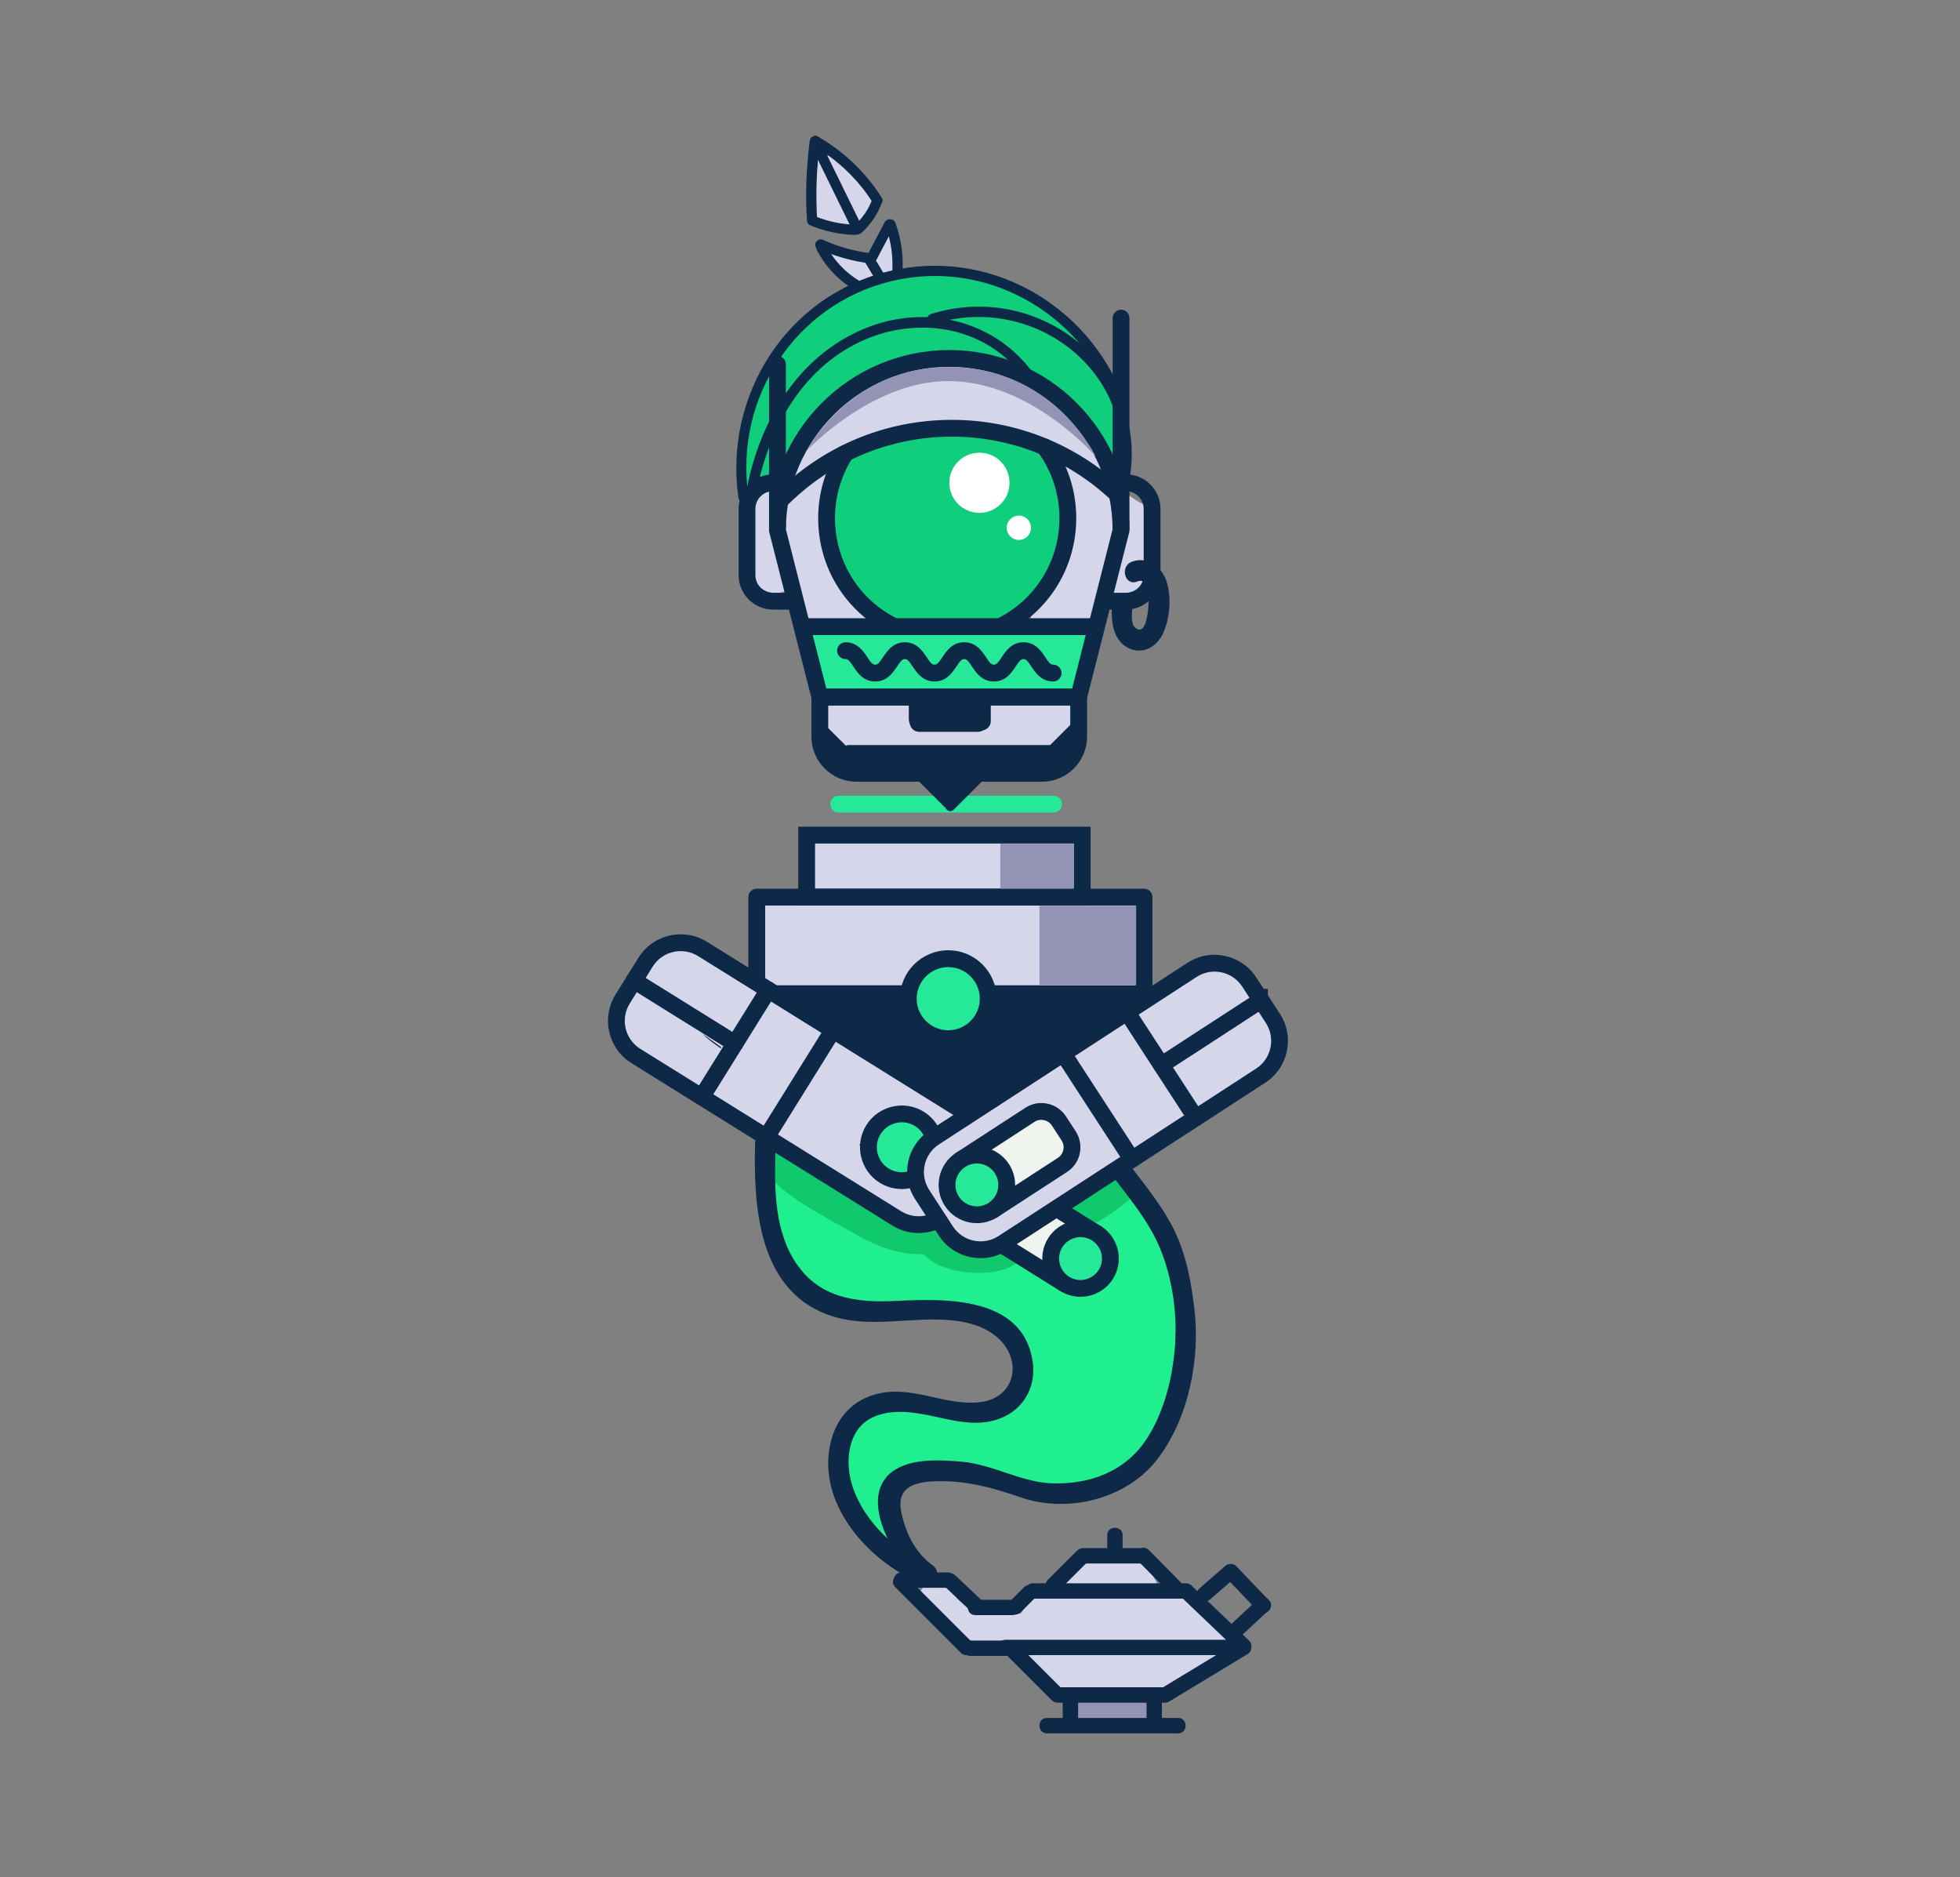 <?xml version="1.0" encoding="utf-8"?>
<!-- Generator: Adobe Illustrator 21.0.2, SVG Export Plug-In . SVG Version: 6.00 Build 0)  -->
<svg version="1.1" xmlns="http://www.w3.org/2000/svg" xmlns:xlink="http://www.w3.org/1999/xlink" x="0px" y="0px"
	 viewBox="0 0 191.275 183.182" style="enable-background:new 0 0 191.275 183.182;" xml:space="preserve">
<rect x="0" y="0" width="191.275" height="183.182" fill="#808080" stroke="none"/>
<style type="text/css">
	.st0{fill:#0FCE7C;}
	.st1{fill:#D6D6EA;}
	.st2{fill:#20EF90;}
	.st3{fill:#11C96D;}
	.st4{fill:#9393B5;}
	.st5{fill:#25E899;}
	.st6{fill:#0E2947;}
	.st7{fill:#FFFFFF;}
	.st8{fill:#EFF4EE;}
</style>
<g id="Layer_2">
	<path class="st0" d="M109.309,43.92c0.05-0.122,0.057-0.265-0.012-0.414c-0.011-0.021-0.017-0.043-0.028-0.064
		c0.146-0.132,0.221-0.348,0.111-0.603c-0.287-0.668-0.579-1.322-0.793-2.001c0.339,0.065,0.708-0.263,0.589-0.616
		c0.213-0.138,0.342-0.406,0.169-0.657c-0.782-1.14-1.605-2.24-2.47-3.306
		c-0.511-0.763-1.062-1.509-1.616-2.25c0.039-0.064,0.064-0.136,0.07-0.213c0.312-0.167,0.448-0.646,0.046-0.86
		c-0.254-0.135-0.486-0.285-0.709-0.442c-0.41-0.296-0.761-0.628-1.088-0.98
		c-0.047-0.053-0.096-0.1-0.142-0.156c-0.004-0.004-0.008-0.005-0.012-0.009
		c-0.231-0.258-0.455-0.524-0.686-0.792c0.089-0.249,0.015-0.562-0.312-0.657
		c-0.192-0.1-0.384-0.199-0.576-0.299c-0.027-0.026-0.051-0.053-0.078-0.079
		c-0.504-0.477-0.694-0.675-1.378-0.553c-0.051,0.009-0.086,0.045-0.128,0.072c-0.144-0.076-0.281-0.168-0.422-0.251
		c-0.012-0.143-0.078-0.28-0.231-0.364c-0.449-0.244-0.897-0.488-1.346-0.733
		c-0.18-0.098-0.375-0.063-0.524,0.038c-0.036-0.043-0.082-0.082-0.14-0.114c-3.391-1.897-8.125-1.532-11.715-0.391
		c-2.933,0.932-6.134,2.801-8.055,5.415c-0.149-0.044-0.315-0.034-0.464,0.1
		c-3.562,3.209-5.499,9.209-4.759,13.926c0.018,0.112,0.079,0.195,0.16,0.255
		c-0.001,0.046-0.006,0.09-0.007,0.137c-0.008,0.444,0.533,0.61,0.821,0.381
		c0.142,0.03,0.297-0.003,0.425-0.136c0.091-0.095,0.177-0.194,0.268-0.289c0.161,0.02,0.335-0.02,0.46-0.147
		c0.132-0.019,0.262-0.084,0.358-0.221c0.356-0.505,0.375-0.514,0.482-0.893c0.198-0.004,0.398-0.103,0.491-0.33
		c0.056-0.138,0.115-0.272,0.172-0.409c0.233,0.144,0.564,0.142,0.693-0.152c0.017-0.04,0.033-0.08,0.05-0.119
		l0-0c0.369-0.847,0.727-1.698,1.076-2.552c0.171,0.024,0.353-0.036,0.475-0.232
		c0.236-0.38,0.48-0.753,0.724-1.127c0.187,0.135,0.441,0.161,0.612-0.058c0.922-1.184,1.864-2.334,2.873-3.414
		c0.114,0.035,0.242,0.024,0.369-0.069c0.035-0.025,0.067-0.053,0.101-0.079l0,0
		c0.001-0.001,0.001-0.001,0.002-0.002c0.349-0.259,0.68-0.53,1.007-0.805c0.066,0.011,0.137,0.011,0.212-0.013
		c1.736-0.542,3.473-1.084,5.209-1.626c0.986,0.152,1.964,0.195,2.947,0.175c0.692,0.138,1.38,0.304,2.072,0.447
		c0.051,0.118,0.148,0.219,0.3,0.274c0.37,0.133,0.847,0.291,1.335,0.389c0.922,0.236,1.945,0.399,2.682,0.14
		c0.164-0.057,0.32-0.211,0.361-0.389c0.572,0.267,1.151,0.511,1.743,0.71c0.701,0.767,1.556,1.456,2.438,2.08
		c0.637,0.989,1.53,1.83,2.447,2.589c0.481,0.831,1.031,1.626,1.666,2.389c0.001,0.001,0.001,0.002,0.002,0.003
		l0-0c0.028,0.033,0.05,0.068,0.078,0.101c0.118,0.14,0.262,0.172,0.399,0.148
		c0.127,0.229,0.248,0.458,0.379,0.688c0.322,0.565,1.143,0.068,0.863-0.505
		C109.339,43.976,109.323,43.949,109.309,43.92z M75.598,42.609c-0.049,0.1-0.102,0.198-0.15,0.299
		c-0.465,0.658-0.831,1.332-1.119,2.08c0.163-0.736,0.397-1.464,0.601-2.171c0.084-0.182,0.156-0.367,0.235-0.551
		c0.157,0.045,0.332,0.017,0.466-0.126c0.001-0.001,0.002-0.002,0.003-0.003c0.023-0,0.047-0.009,0.071-0.012
		C75.668,42.286,75.629,42.449,75.598,42.609z"/>
	<path class="st1" d="M85.32,19.665c-0.061-0.288-0.312-0.559-0.538-0.803c0.115-0.136,0.149-0.322,0.006-0.517
		c-0.026-0.035-0.054-0.066-0.08-0.1l0.002-0.001c-0.003-0.002-0.005-0.005-0.008-0.007
		c-0.494-0.649-1.047-1.174-1.739-1.62c-0.099-0.064-0.191-0.08-0.277-0.077l-0.428-0.36
		c-0.212-0.345-0.46-0.659-0.783-0.962c-0.239-0.224-0.564-0.156-0.735,0.051c-0.111-0.016-0.226,0.005-0.326,0.054
		c-0.338-0.108-0.718,0.276-0.613,0.624c0.008,0.025,0.018,0.048,0.026,0.073c-0.005,0.043-0.007,0.087-0.013,0.13
		c-0.33,0.983-0.367,1.969-0.368,3.034c-0,0.393-0.055,0.84-0.024,1.25
		c-0.509,0.059-0.697,0.866-0.114,0.977c0.571,0.109,1.141,0.218,1.712,0.328
		c0.029,0.006,0.056,0.015,0.085,0.016c0.2,0.048,0.398,0.086,0.574,0.11c0.004,0.001,0.008-0.001,0.012-0.001
		c0.217,0.041,0.435,0.073,0.652,0.11c0.08,0.059,0.159,0.119,0.25,0.175c0.174,0.108,0.349,0.077,0.49-0.018
		c0.059,0.018,0.12,0.029,0.18,0.025c0.177,0.215,0.524,0.299,0.743,0.057c0.395-0.436,0.686-0.881,0.908-1.389
		C85.187,20.459,85.407,20.081,85.32,19.665z"/>
	<path class="st1" d="M87.195,23.436c-0.103-0.49-0.845-0.463-0.964,0c-0.203,0.788-0.521,1.48-1.022,2.125
		c-0.04,0.051-0.062,0.106-0.081,0.16c-0.102,0.018-0.205,0.03-0.313,0.04c-0.689-0.477-1.942-0.587-2.641-0.765
		c-0.093-0.024-0.178-0.01-0.259,0.017c-0.043-0.057-0.099-0.108-0.185-0.145c-0.127-0.054-0.254-0.108-0.381-0.162
		c-0.575-0.244-1.072,0.519-0.505,0.863c0.761,0.462,1.522,0.923,2.282,1.384c0.041,0.025,0.077,0.048,0.117,0.072
		c-0.069,0.325,0.225,0.729,0.619,0.617c0.714-0.203,1.427-0.406,2.141-0.61c0.38-0.108,0.908-0.182,1.195-0.499
		C87.837,25.829,87.365,24.241,87.195,23.436z"/>
	<path class="st2" d="M115.453,129.542c-0.171-0.648-0.345-1.295-0.516-1.942c0.135-0.105,0.218-0.281,0.171-0.507
		c-0.396-1.895-0.896-3.743-1.512-5.579c-0.029-0.088-0.074-0.154-0.124-0.208c-0.084-0.156-0.218-0.228-0.357-0.249
		c-0.256-0.644-0.539-1.27-0.835-1.861c-0.137-0.275-0.339-0.457-0.57-0.565
		c-0.155-0.358-0.32-0.713-0.507-1.062c-0.14-0.26-0.42-0.285-0.638-0.18c-0.016-0.013-0.033-0.026-0.049-0.039
		c-0.075-0.124-0.147-0.248-0.229-0.37c-0.022-0.033-0.05-0.054-0.076-0.08
		c0.083-0.091,0.161-0.189,0.203-0.321c0.053-0.164-0.004-0.369-0.129-0.486c-0.134-0.127-0.295-0.186-0.465-0.22
		c0.085-0.343-0.317-0.705-0.696-0.567c-0.149-0.192-0.425-0.3-0.654-0.154c-0.48,0.305-0.942,0.633-1.396,0.971
		c-0.572,0.233-1.077,0.586-1.517,1.059c-0.022,0.006-0.043,0.012-0.065,0.018
		c-0.186,0.053-0.283,0.19-0.323,0.341c-0.005-0.002-0.011-0.004-0.016-0.006
		c-0.102-0.034-0.193-0.024-0.277,0.004c-0.603-0.199-0.824,0.729-0.25,0.967
		c0.548,0.227,1.095,0.454,1.643,0.68c0.464,0.291,0.913,0.614,1.354,0.935c0.261,0.395,0.533,0.782,0.796,1.171
		c-0.062,0.977-0.121,1.966-0.063,2.939c-0.456,0.508-0.943,0.978-1.554,1.293c-0.144,0.074-0.253,0.182-0.344,0.304
		c-0.15,0.033-0.301,0.06-0.451,0.095c-0.161-0.041-0.334-0.062-0.523-0.049c-0.175,0.012-0.348,0.038-0.522,0.053
		c-1.606-0.868-3.212-1.736-4.817-2.605c-0.17-0.092-0.339-0.072-0.476,0.003
		c-0.157-0.157-0.321-0.306-0.505-0.427c-0.296-0.196-0.618-0.285-0.945-0.357c-0.033-0.107-0.101-0.204-0.214-0.267
		c-0.58-0.319-0.967-0.378-1.619-0.18c-0.115,0.035-0.198,0.118-0.261,0.215
		c-0.048,0.008-0.093,0.009-0.142,0.018c-0.124,0.021-0.197,0.093-0.251,0.179
		c-0.259-0.1-0.519-0.197-0.78-0.293c-0.036-0.151-0.119-0.293-0.302-0.362
		c-0.735-0.249-1.437-0.569-2.105-0.96c-0.2-0.107-0.416-0.047-0.57,0.081c-0.036-0.011-0.072-0.019-0.108-0.03
		c0.203-0.259,0.164-0.71-0.234-0.797c-0.126-0.028-0.253-0.055-0.379-0.083c-0.117-0.026-0.243-0.002-0.354,0.052
		c-0.112-0.014-0.239-0.002-0.515,0.013c-0.149,0.008-0.26,0.07-0.34,0.155c-0.219-0.001-0.438-0.001-0.656-0.002
		c-0.048-0-0.087,0.013-0.129,0.025c-0.151-0.08-0.304-0.155-0.454-0.236
		c0.159-0.225,0.165-0.559-0.138-0.71c-3.787-1.885-7.466-3.949-11.048-6.2
		c-0.235-0.148-0.497-0.043-0.645,0.144c-0.111-0.109-0.24-0.213-0.356-0.319
		c-0.03-0.068-0.056-0.126-0.096-0.212c-0.082-0.173-0.241-0.239-0.406-0.236
		c-0.025-0.021-0.044-0.042-0.07-0.062c-0.338-0.277-1.041-0.03-0.836,0.486c0.024,0.061,0.042,0.107,0.062,0.158
		c-0.097,0.1-0.154,0.236-0.158,0.375c-0.368,0.046-0.661,0.507-0.315,0.837
		c0.142,0.135,0.291,0.258,0.434,0.389c-0.033,0.048-0.058,0.105-0.068,0.174
		c-0.183,1.24-0.056,6.01,1.596,6.914c0.188,0.518,0.394,1.034,0.638,1.55c0.108,0.229,0.367,0.28,0.585,0.211
		c0.625,1.034,1.332,1.972,2.134,2.59c0.051,0.088,0.136,0.152,0.25,0.184c0.037,0.043,0.08,0.083,0.138,0.118
		c0.677,0.405,1.325,0.624,1.995,0.696c0.331,0.711,1.767,0.898,2.397,0.926c0.447,0.02,0.636-0.548,0.355-0.85
		c0.488,0.076,0.977,0.152,1.466,0.229c0.341,0.053,0.617-0.216,0.632-0.495c0.012-0.016,0.023-0.032,0.034-0.049
		c0.127,0.028,0.254,0.065,0.381,0.09c0.045,0.035,0.097,0.063,0.157,0.078c0.915,0.24,0.718,0.216,1.665,0.213
		c0.095-0,0.172-0.024,0.239-0.057c1.524,0.226,3.048,0.453,4.572,0.679c0.273,0.041,0.472-0.119,0.564-0.318
		c1.128,1.334,2.255,2.669,3.383,4.003c0.286,0.339,0.857,0.057,0.854-0.354c-0.002-0.21-0.004-0.42-0.006-0.63
		c-0.004-0.426-0.44-0.564-0.735-0.426c-0.434-0.513-0.868-1.027-1.301-1.54
		c0.868,0.574,1.723,1.168,2.578,1.762c-0.017,0.22,0.017,0.461,0.12,0.722c0.416,1.055,0.644,2.144,0.915,3.22
		c-0.777,0.536-1.474,1.417-1.982,2.306c-0.13,0.036-0.262,0.086-0.394,0.164
		c-0.469,0.231-0.937,0.462-1.405,0.693c-0.271,0.106-0.482,0.251-0.649,0.417c-0.316-0.011-0.639,0.077-0.93,0.275
		c-0.411-0.169-0.826-0.321-1.266-0.372c-0.813-0.094-1.762-0.018-2.624,0.26
		c-1.842-0.31-4.156-0.621-5.779-0.309c-5.425,1.041-2.692,7.967-1.282,11.201
		c-0.047,0.088-0.094,0.177-0.116,0.273c-0.109,0.465,0.087,0.897,0.427,1.195c0.479,0.685,1.485,0.8,2.063,0.168
		c0.461-0.503,0.414-1.155,0.062-1.643c0.027-0.169,0.023-0.356-0.025-0.561c-0.094-0.399-0.331-1.056-0.593-1.816
		c0.585-0.338,0.98-1.003,0.75-1.649c0.038-0.036,0.087-0.081,0.152-0.14c0.159-0.142,0.289-0.337,0.439-0.491
		c0.373-0.383,0.783-0.689,1.239-0.969c0.027-0.016,0.056-0.027,0.082-0.042c1.346-0.383,2.66-0.442,4.074-0.208
		c1.038,0.172,1.99,0.308,2.942,0.008c0.466,0.204,0.93,0.394,1.392,0.545c0.297,0.179,0.61,0.329,0.903,0.451
		c0.96,0.399,1.85,0.613,2.822,0.571c0.442,0.188,0.799,0.326,1.016,0.402c2.247,0.78,7.573,0.263,9.184-2.19
		c0.7-0.23,0.95-0.918,0.815-1.566c0.061-0.046,0.123-0.091,0.181-0.149c0.491-0.483,0.776-1.139,0.935-1.844
		c0.187-0.194,0.347-0.412,0.437-0.658c0.119-0.323,0.226-0.653,0.323-0.988c0.017-0.026,0.033-0.046,0.049-0.072
		c1.091-1.74,1.908-3.881,0.696-5.549c0.01-0.655,0.002-1.314-0.026-1.971
		C114.996,130.333,115.572,129.994,115.453,129.542z"/>
	<path class="st3" d="M96.163,121.399c-0.541,0.374-1.962-0.036-2.581-0.229c-0.237-0.074-0.456-0.175-0.668-0.287
		c-0.016-0.853-0.598-1.694-1.631-1.594c-5.553,0.536-10.593-4.391-15.118-7.063
		c-1.395-0.824-2.444,1.096-1.518,2.154c2.349,2.683,5.555,4.161,8.604,5.934
		c2.175,1.265,4.498,2.183,6.885,2.062c1.841,2.137,7.328,2.454,9.262,0.748
		C100.792,121.894,97.674,120.353,96.163,121.399z"/>
	<path class="st3" d="M110.379,115.257c-0.478-0.749-1.538-0.997-2.288-0.503c-0.507,0.334-0.967,0.724-1.457,1.079
		c-0.568,0.412-1.17,0.731-1.67,1.234c-1.043,1.05,0.159,2.829,1.52,2.402c1.267-0.398,2.294-1.337,3.364-2.096
		C110.576,116.856,110.876,116.037,110.379,115.257z"/>
	<path class="st1" d="M119.396,159.279c-0.154-0.15-0.305-0.304-0.459-0.454c-0.009-0.042-0.013-0.084-0.025-0.125
		c-0.066-0.217-0.132-0.434-0.198-0.651c-0.169-0.555-0.644-1.007-1.213-1.131
		c-0.157-0.034-0.315-0.069-0.472-0.103c-0.11-0.127-0.228-0.247-0.335-0.377c-0.436-0.663-0.933-1.309-1.498-1.851
		c-0.004,0.006-0.008,0.011-0.012,0.017c-0.693-0.606-1.625-0.393-2.104,0.202c-0.527-1.006-1.089-2.014-1.888-2.755
		c-0.475-0.44-1.411-0.608-1.956-0.17c-0.026,0.021-0.052,0.042-0.078,0.063c-0.849-0.125-1.691-0.167-2.638-0.121
		c-0.658,0.032-1.31,0.544-1.519,1.183c-0.083,0.067-0.164,0.142-0.237,0.234
		c-0.195,0.242-0.389,0.484-0.583,0.727c-0.318,0.261-0.624,0.537-0.938,0.801
		c-0.367-0.083-0.767-0.032-1.138,0.226c-0.814,0.566-1.882,1.46-2.503,2.48
		c-0.608-0.082-1.216-0.085-1.824-0.05c-2.685-0.42-3.491-0.004-5.165-2.489
		c-1.094-1.624-3.692,0.03-2.568,1.641c2.388,3.421,2.648,3.378,5.927,3.893c0.252,0.208,0.589,0.333,1.013,0.319
		c0.282,0.266,0.658,0.447,1.106,0.472c1.073,0.06,1.442-0.011,1.956-0.123c1.127,1.681,2.861,3.804,4.782,4.262
		c0.012,0.003,0.025,0.001,0.037,0.004c-0.762,0.715-0.341,2.254,0.723,2.452c3.51,0.653,5.677,0.604,7.319-1.694
		c0.346-0.013,0.702-0.143,1.019-0.445c0.487-0.39,0.915-0.834,1.31-1.305c0.742-0.46,1.38-0.96,1.995-1.561
		c0.03-0.029,0.058-0.059,0.085-0.089c0.144-0.143,0.289-0.302,0.433-0.455c0.287,0.015,0.579-0.018,0.881-0.126
		c0.428-0.153,0.871-0.514,1.007-0.978C119.976,160.624,119.972,159.841,119.396,159.279z"/>
	<path class="st4" d="M110.466,165.613c-0.621,0.24-1.393,0.01-2.039-0.05c-0.798-0.075-1.597-0.124-2.398-0.155
		c-1.928-0.074-1.823,2.918,0.092,2.992c0.918,0.035,1.834,0.094,2.747,0.193c0.854,0.093,1.659,0.197,2.482-0.121
		C113.136,167.781,112.266,164.917,110.466,165.613z"/>
</g>
<g id="Layer_1">
	<g>
		<path class="st1" d="M111.919,49.365c-0.768-0.334-1.545-0.822-2.25-1.417c-0.049,0.018-0.1,0.022-0.146,0.045
			c0-0.062-0.006-0.122-0.006-0.184c-1.061-0.934-1.938-2.108-2.297-3.386c-0.09-0.323-0.178-0.638-0.266-0.952
			c-0.004,0.002-0.008,0-0.012,0c-1-2.412-2.52-4.459-4.668-5.741c-0.021-0.021-0.037-0.046-0.059-0.066
			c-0.682-0.774-1.588-0.811-2.322-0.469c-7.23-2.793-15.094-1.526-19.399,4.147
			c-1.74,1.695-3.142,3.73-4.797,5.535c-0.209,0.228-0.331,0.465-0.41,0.699c-0.083,0-0.165,0-0.248-0.002
			c-0.684-0.007-1.371,0.478-1.67,1.075c-0.122,0.24-0.24,0.483-0.354,0.729
			c-0.366,0.764-0.113,1.504,0.399,2.023c0.1,1.466,0.163,2.946,0.136,4.399
			c-0.036,1.98,2.351,2.599,3.442,1.614c0.628,2.12,1.767,3.982,3.658,5.045c0.793,0.446,1.555,0.287,2.115-0.146
			c0.836,0.337,1.85,0.063,2.383-0.693c0.629-0.894,0.401-2.148-0.482-2.78
			c-0.443-0.317-0.906-0.528-1.391-0.652c-1.681-2.623-2.071-5.741-2.146-8.808
			c0.216-0.231,0.386-0.528,0.468-0.921c0.292-1.405,0.741-2.615,1.315-3.652c1.185-1.162,2.499-2.167,4.215-2.873
			c0.185,0.224,0.419,0.393,0.694,0.495c0.446,0.654,1.27,1.093,2.055,0.854c1.399-0.43,2.838-0.805,4.314-0.764
			c0.42,0.012,0.769-0.095,1.059-0.269c1.358,0.282,2.598,0.34,3.889,0.118c0.91,0.459,1.822,0.904,2.768,1.198
			c0.291,0.092,0.562,0.124,0.817,0.115c0.422,0.702,0.766,1.48,1.029,2.316
			c-0.326,0.447-0.459,1.012-0.201,1.622c0.674,1.59,0.502,3.224,0.756,4.896
			c0.033,0.217,0.113,0.401,0.213,0.57c-0.014,0.257-0.029,0.512-0.049,0.765
			c-0.348,1.516-0.744,2.916-2.469,3.313c-2.496,0.577-1.959,4.554,0.533,3.955c0.318-0.077,0.617-0.158,0.9-0.243
			c0.684,1.266,3.189,1.342,3.844-0.526c0.221-0.632,0.408-1.33,0.574-2.056c0.295,0.049,0.617,0.035,0.963-0.075
			c0.918-0.295,1.934-0.374,2.656-1.084c0.734-0.719,0.99-1.675,1.135-2.667c0.229-1.548,0.217-3.341-0.115-4.883
			C112.3,49.514,112.107,49.447,111.919,49.365z"/>
		<g>
			<polygon class="st5" points="78.345,61.156 104.71,61.156 106.945,62.008 105.265,68.024 80.005,68.024 			"/>
		</g>
		<g>
			<path class="st1" d="M101.695,75.461H83.576c-1.972,0-3.57-1.599-3.57-3.571v-3.866h25.26v3.866
				C105.265,73.862,103.665,75.461,101.695,75.461"/>
		</g>
		<g>
			<path class="st6" d="M101.695,76.281H83.576c-2.421,0-4.39-1.971-4.39-4.391v-4.688h26.9v4.688
				C106.085,74.31,104.115,76.281,101.695,76.281z M80.826,68.844v3.046c0,1.517,1.234,2.75,2.75,2.75h18.119
				c1.516,0,2.75-1.233,2.75-2.75v-3.046H80.826z"/>
		</g>
		<g>
			<path class="st0" d="M88.005,61.156c-3.966-1.743-6.734-5.704-6.734-10.312c0-2.721,0.963-5.216,2.568-7.162
				c2.064-2.501,15.055-2.628,17.115-0.301c1.762,1.987,2.83,4.599,2.83,7.463c0,4.607-2.77,8.569-6.734,10.312"
				/>
		</g>
		<g>
			<path class="st6" d="M87.293,61.975c-0.121,0-0.242-0.027-0.358-0.084c-4.374-2.127-7.09-6.469-7.09-11.328
				c0-2.413,0.686-4.761,1.982-6.782c0.242-0.382,0.751-0.493,1.133-0.248c0.38,0.244,0.492,0.751,0.248,1.133
				c-1.127,1.758-1.722,3.799-1.722,5.897c0,4.227,2.363,8.003,6.167,9.854c0.408,0.196,0.576,0.689,0.379,1.095
				C87.888,61.804,87.597,61.975,87.293,61.975z"/>
		</g>
		<g>
			<path class="st6" d="M97.703,61.915c-0.3,0-0.589-0.166-0.733-0.453c-0.202-0.405-0.04-0.898,0.366-1.101
				c3.732-1.871,6.053-5.626,6.053-9.798c0-2.35-0.733-4.588-2.117-6.473c-0.268-0.364-0.188-0.878,0.176-1.147
				c0.367-0.269,0.879-0.191,1.148,0.175c1.592,2.17,2.434,4.744,2.434,7.445c0,4.797-2.666,9.113-6.959,11.266
				C97.951,61.886,97.826,61.915,97.703,61.915z"/>
		</g>
		<g>
			<path class="st6" d="M105.902,68.844H79.369l-4.318-16.997v-0.104c0-9.695,7.889-17.584,17.584-17.584
				c9.697,0,17.588,7.889,17.588,17.584v0.104l-0.025,0.099L105.902,68.844z M80.644,67.203h23.982l3.953-15.562
				c-0.055-8.743-7.188-15.842-15.945-15.842c-8.758,0-15.889,7.099-15.943,15.842L80.644,67.203z"/>
		</g>
		<g>
			<path class="st6" d="M75.871,52.321c-0.452,0-0.82-0.367-0.82-0.82v-15.956c0-0.452,0.368-0.819,0.82-0.819
				c0.453,0,0.82,0.367,0.82,0.819v15.956C76.691,51.954,76.324,52.321,75.871,52.321z"/>
		</g>
		<g>
			<path class="st6" d="M109.402,52.321c-0.453,0-0.82-0.367-0.82-0.82v-20.46c0-0.454,0.367-0.82,0.82-0.82
				c0.453,0,0.82,0.366,0.82,0.82v20.46C110.222,51.954,109.855,52.321,109.402,52.321z"/>
		</g>
		<g>
			<path class="st6" d="M77.176,59.489h-1.73c-1.857,0-3.367-1.511-3.367-3.367v-6.465
				c0-1.855,1.51-3.367,3.367-3.367h0.733c0.453,0,0.819,0.367,0.819,0.82c0,0.454-0.367,0.82-0.819,0.82
				h-0.733c-0.953,0-1.726,0.775-1.726,1.727v6.465c0,0.951,0.773,1.725,1.726,1.725h1.73
				c0.454,0,0.821,0.369,0.821,0.82C77.998,59.121,77.63,59.489,77.176,59.489z"/>
		</g>
		<g>
			<path class="st6" d="M109.884,59.489h-1.73c-0.453,0-0.82-0.368-0.82-0.822c0-0.451,0.367-0.82,0.82-0.82
				h1.73c0.953,0,1.726-0.773,1.726-1.725v-6.465c0-0.951-0.773-1.727-1.726-1.727h-0.734
				c-0.451,0-0.818-0.366-0.818-0.82c0-0.453,0.367-0.82,0.818-0.82h0.734c1.857,0,3.367,1.512,3.367,3.367
				v6.465C113.251,57.978,111.742,59.489,109.884,59.489z"/>
		</g>
		<g>
			<path class="st6" d="M76.05,49.759c-0.207,0-0.414-0.077-0.572-0.233c-0.324-0.315-0.331-0.836-0.014-1.159
				c4.656-4.77,10.849-7.396,17.437-7.396c6.204,0,12.134,2.367,16.694,6.665
				c0.33,0.31,0.346,0.83,0.033,1.16c-0.309,0.327-0.83,0.345-1.158,0.034
				c-4.256-4.011-9.785-6.219-15.569-6.219c-6.143,0-11.919,2.45-16.264,6.9
				C76.477,49.676,76.264,49.759,76.05,49.759z"/>
		</g>
		<g>
			<path class="st6" d="M106.945,61.975H78.345c-0.453,0-0.819-0.368-0.819-0.822c0-0.452,0.366-0.82,0.819-0.82
				h28.6c0.453,0,0.82,0.368,0.82,0.82C107.765,61.607,107.398,61.975,106.945,61.975z"/>
		</g>
		<g>
			<path class="st7" d="M98.519,47.11c0,1.622-1.314,2.938-2.937,2.938c-1.621,0-2.937-1.315-2.937-2.938
				c0-1.621,1.315-2.934,2.937-2.934C97.205,44.175,98.519,45.489,98.519,47.11"/>
		</g>
		<g>
			<path class="st7" d="M100.617,51.501c0,0.656-0.529,1.188-1.188,1.188c-0.654,0-1.188-0.532-1.188-1.188
				c0-0.654,0.533-1.188,1.188-1.188C100.087,50.313,100.617,50.846,100.617,51.501"/>
		</g>
		<g>
			<path class="st6" d="M102.777,66.502c-1.164,0-1.746-0.879-2.131-1.461c-0.365-0.553-0.52-0.727-0.762-0.727
				c-0.244,0-0.397,0.174-0.764,0.727c-0.385,0.582-0.965,1.461-2.131,1.461c-1.164,0-1.746-0.879-2.131-1.461
				c-0.366-0.553-0.52-0.727-0.762-0.727c-0.244,0-0.399,0.174-0.765,0.727c-0.384,0.582-0.966,1.461-2.132,1.461
				c-1.164,0-1.745-0.879-2.131-1.461c-0.366-0.553-0.518-0.727-0.762-0.727c-0.244,0-0.398,0.174-0.766,0.727
				c-0.384,0.582-0.967,1.461-2.131,1.461c-1.164,0-1.747-0.879-2.132-1.461c-0.366-0.553-0.52-0.727-0.765-0.727
				c-0.452,0-0.82-0.367-0.82-0.819c0-0.454,0.368-0.821,0.82-0.821c1.164,0,1.748,0.879,2.133,1.462
				c0.365,0.553,0.52,0.726,0.764,0.726c0.245,0,0.397-0.173,0.764-0.726c0.387-0.583,0.967-1.462,2.133-1.462
				c1.164,0,1.746,0.879,2.13,1.464c0.367,0.551,0.52,0.724,0.763,0.724c0.244,0,0.397-0.173,0.764-0.726
				c0.386-0.583,0.968-1.462,2.133-1.462c1.164,0,1.746,0.879,2.13,1.464c0.366,0.551,0.519,0.724,0.763,0.724
				c0.244,0,0.398-0.173,0.764-0.724c0.385-0.585,0.965-1.464,2.131-1.464c1.164,0,1.744,0.879,2.131,1.464
				c0.365,0.551,0.518,0.724,0.762,0.724c0.451,0,0.82,0.368,0.82,0.82
				C103.597,66.135,103.228,66.502,102.777,66.502z"/>
		</g>
	</g>
	<g>
		<rect x="74.376" y="87.729" class="st1" width="37.512" height="8.769"/>
		<rect x="79.429" y="82.01" class="st1" width="25.797" height="5.453"/>
		<g>
			<line class="st5" x1="73.852" y1="96.969" x2="111.648" y2="96.969"/>
		</g>
		<g>
			<rect x="73.852" y="96.149" class="st6" width="37.796" height="1.641"/>
		</g>
		<g>
			<polygon class="st6" points="73.852,96.969 74.263,102.512 78.006,107.57 81.287,107.883 93.297,109.051 
				105.611,108.168 109.74,105.308 111.648,99.859 110.83,96.969 			"/>
		</g>
		<g>
			<path class="st6" d="M102.912,109.416H82.587c-5.269,0-9.556-4.287-9.556-9.557V87.542
				c0-0.454,0.367-0.82,0.82-0.82h37.796c0.453,0,0.82,0.366,0.82,0.82v12.316
				C112.468,105.129,108.181,109.416,102.912,109.416z M74.672,88.362v11.497c0,4.366,3.55,7.916,7.915,7.916h20.324
				c4.365,0,7.916-3.551,7.916-7.916v-11.497H74.672z"/>
		</g>
		<g>
			<path class="st5" d="M96.443,97.454c0-2.153-1.748-3.901-3.902-3.901c-2.154,0-3.902,1.748-3.902,3.901
				c0,2.155,1.748,3.903,3.902,3.903C94.695,101.357,96.443,99.609,96.443,97.454"/>
		</g>
		<g>
			<path class="st6" d="M92.54,102.177c-2.606,0-4.723-2.12-4.723-4.724c0-2.604,2.117-4.722,4.723-4.722
				c2.603,0,4.723,2.117,4.723,4.722C97.263,100.057,95.144,102.177,92.54,102.177z M92.54,94.373
				c-1.699,0-3.082,1.383-3.082,3.081c0,1.699,1.383,3.083,3.082,3.083c1.699,0,3.08-1.384,3.08-3.083
				C95.621,95.755,94.24,94.373,92.54,94.373z"/>
		</g>
		<g>
			<path class="st6" d="M77.906,106.773c0-1.053-0.852-1.904-1.905-1.904c-1.052,0-1.905,0.852-1.905,1.904
				c0,1.051,0.853,1.904,1.905,1.904C77.054,108.678,77.906,107.824,77.906,106.773"/>
		</g>
		<g>
			<path class="st6" d="M111.373,106.773c0-1.053-0.854-1.904-1.906-1.904c-1.051,0-1.904,0.852-1.904,1.904
				c0,1.051,0.854,1.904,1.904,1.904C110.519,108.678,111.373,107.824,111.373,106.773"/>
		</g>
		<g>
			<path class="st8" d="M109.255,105.475c0-0.652-0.531-1.182-1.184-1.182c-0.652,0-1.182,0.529-1.182,1.182
				c0,0.654,0.529,1.184,1.182,1.184C108.724,106.658,109.255,106.129,109.255,105.475"/>
		</g>
		<g>
			<path class="st8" d="M78.366,105.475c0-0.652-0.529-1.182-1.183-1.182c-0.652,0-1.182,0.529-1.182,1.182
				c0,0.654,0.53,1.184,1.182,1.184C77.836,106.658,78.366,106.129,78.366,105.475"/>
		</g>
		<g>
			<rect x="62.448" y="96.498" class="st6" width="11.839" height="6.05"/>
		</g>
		<g>
			<rect x="111.888" y="96.498" class="st6" width="11.84" height="6.05"/>
		</g>
		<g>
			<path class="st6" d="M106.431,88.362H77.899v-7.688h28.532V88.362z M79.54,86.722h25.25v-4.407h-25.25V86.722z"/>
		</g>
		<g>
			<path class="st5" d="M102.824,79.291H81.849c-0.453,0-0.821-0.367-0.821-0.82c0-0.453,0.368-0.82,0.821-0.82
				h20.975c0.455,0,0.822,0.367,0.822,0.82C103.646,78.924,103.279,79.291,102.824,79.291z"/>
		</g>
		<rect x="101.437" y="88.394" class="st4" width="9.441" height="7.712"/>
		<rect x="97.613" y="82.343" class="st4" width="7.156" height="4.37"/>
	</g>
	<g>
		<path class="st1" d="M80.93,101.354c-4.143-3.382-8.809-6.818-13.8-8.747c-1.426-0.551-3.185,0.173-4.193,1.191
			c-1.108,1.12-0.866,3.957-1.972,4.737c-0.513,0.363-0.828,1.31-0.624,1.908c1.266,3.698,4.912,5.269,8.063,7.146
			c2.719,1.619,5.42,3.271,8.146,4.88c3.153,1.86,6.599,3.151,9.523,5.38
			c0.181,0.404,0.487,0.756,0.902,0.979c-0.244-0.133-0.185-0.095,0.175,0.118
			c0.255,0.13,0.519,0.241,0.793,0.33c0.38,0.143,0.81,0.18,1.212,0.211c0.716,0.054,1.407-0.088,2.097-0.271
			c1.318-0.354,2.453-1.431,2.508-2.846c0.006-0.18-0.021-0.351-0.062-0.517c0.987-0.463,1.77-1.151,2.055-2.252
			c0.178-0.692,0.08-1.426-0.184-2.084c-0.064-0.164-0.147-0.323-0.239-0.473
			c-0.077-0.297-0.22-0.592-0.468-0.868C91.001,105.88,86.016,103.569,80.93,101.354z M70.4,102.204
			c-0.022,0.031-0.042,0.063-0.061,0.095c-0.64-0.428-1.242-0.892-1.788-1.403
			C69.239,101.352,69.88,101.838,70.4,102.204z M91.578,112.522c-0.583,0.441-0.794,1.334-0.632,2.016
			c-0.393,0.188-0.707,0.493-0.909,0.887c-0.049,0.019-0.092,0.034-0.108,0.038
			c-0.175,0.033-0.319,0.04-0.454,0.035c-0.057-0.056-0.106-0.114-0.172-0.167
			c-1.708-1.362-3.562-2.515-5.47-3.594c0.751-1.059,1.319-2.145,2.397-2.974c0.103-0.08,0.18-0.174,0.254-0.268
			C88.32,109.627,90.045,110.93,91.578,112.522z"/>
		<g>
			<line class="st5" x1="71.731" y1="101.825" x2="61.879" y2="95.692"/>
		</g>
		<g>
			<path class="st6" d="M72.427,102.258c-0.239,0.385-0.745,0.502-1.13,0.263l-9.852-6.133
				c-0.385-0.239-0.501-0.744-0.261-1.129c0.239-0.385,0.744-0.503,1.128-0.264l9.852,6.133
				C72.549,101.368,72.667,101.874,72.427,102.258z"/>
		</g>
		<g>
			<line class="st6" x1="96.861" y1="117.468" x2="88.005" y2="111.956"/>
		</g>
		<g>
			<path class="st6" d="M97.559,117.903c-0.239,0.385-0.747,0.501-1.132,0.262l-8.856-5.513
				c-0.385-0.239-0.502-0.745-0.263-1.13c0.239-0.385,0.745-0.502,1.13-0.263l8.856,5.513
				C97.679,117.011,97.799,117.518,97.559,117.903z"/>
		</g>
		<g>
			<path class="st6" d="M96.01,114.446l-2.237,3.593c-1.415,2.273-4.415,2.972-6.688,1.556l-25.465-15.852
				c-2.272-1.415-2.969-4.414-1.554-6.688l2.237-3.593c1.415-2.274,4.415-2.973,6.687-1.558l25.465,15.852
				C96.728,109.171,97.425,112.172,96.01,114.446z M61.457,97.922c-0.936,1.504-0.475,3.492,1.03,4.429
				l25.465,15.852c1.506,0.937,3.494,0.475,4.43-1.03l2.237-3.593c0.938-1.506,0.474-3.493-1.031-4.43
				L68.122,93.298c-1.505-0.937-3.491-0.475-4.429,1.031L61.457,97.922z"/>
		</g>
		<g>
			<path class="st5" d="M89.727,109.189c-1.527-0.951-3.537-0.483-4.488,1.044c-0.951,1.527-0.483,3.537,1.044,4.487
				c1.529,0.952,3.537,0.483,4.487-1.044C91.722,112.15,91.256,110.141,89.727,109.189"/>
		</g>
		<g>
			<path class="st6" d="M91.467,114.111c-1.188,1.909-3.709,2.495-5.617,1.307c-1.909-1.188-2.495-3.709-1.307-5.617
				c1.188-1.908,3.709-2.495,5.617-1.307C92.069,109.681,92.655,112.202,91.467,114.111z M85.936,110.667
				c-0.71,1.141-0.36,2.647,0.781,3.357c1.141,0.71,2.647,0.36,3.357-0.781c0.71-1.141,0.36-2.648-0.781-3.358
				C88.153,109.176,86.646,109.526,85.936,110.667z"/>
		</g>
		<g>
			<path class="st6" d="M75.678,97.035l-6.502,10.446c-0.239,0.385-0.745,0.502-1.13,0.263
				c-0.385-0.239-0.502-0.745-0.263-1.13l6.502-10.446c0.239-0.385,0.746-0.503,1.13-0.263
				C75.801,96.144,75.918,96.651,75.678,97.035z"/>
		</g>
		<g>
			<path class="st6" d="M81.986,100.962l-6.502,10.446c-0.239,0.385-0.747,0.501-1.13,0.263
				c-0.386-0.24-0.502-0.745-0.263-1.13l6.502-10.446c0.239-0.385,0.744-0.504,1.13-0.263
				C82.106,100.07,82.225,100.577,81.986,100.962z"/>
		</g>
		<g>
			<path class="st8" d="M103.91,125.288l-6.853-4.266c-0.958-0.597-1.252-1.858-0.655-2.817l0.918-1.474
				c0.597-0.959,1.859-1.253,2.817-0.656l6.853,4.266"/>
		</g>
		<g>
			<path class="st6" d="M107.686,120.775c-0.239,0.385-0.745,0.502-1.13,0.263l-6.853-4.266
				c-0.574-0.357-1.33-0.18-1.687,0.393l-0.918,1.474c-0.357,0.573-0.181,1.33,0.392,1.687l6.853,4.266
				c0.385,0.239,0.502,0.745,0.263,1.13c-0.239,0.384-0.745,0.502-1.13,0.263l-6.853-4.266
				c-1.341-0.835-1.753-2.606-0.918-3.947l0.918-1.474c0.835-1.341,2.606-1.754,3.947-0.919l6.853,4.266
				C107.808,119.884,107.926,120.39,107.686,120.775z"/>
		</g>
		<g>
			<path class="st5" d="M106.99,120.341c-1.366-0.851-3.163-0.433-4.014,0.933c-0.85,1.366-0.432,3.163,0.934,4.014
				c1.366,0.851,3.162,0.431,4.012-0.935C108.773,122.988,108.356,121.192,106.99,120.341"/>
		</g>
		<g>
			<path class="st6" d="M108.619,124.787c-1.088,1.748-3.394,2.285-5.142,1.198c-1.749-1.089-2.285-3.396-1.197-5.144
				c1.089-1.748,3.394-2.286,5.144-1.197C109.171,120.733,109.707,123.039,108.619,124.787z M103.672,121.709
				c-0.61,0.98-0.309,2.274,0.671,2.884c0.98,0.61,2.272,0.308,2.882-0.672c0.61-0.98,0.311-2.273-0.669-2.883
				C105.577,120.427,104.282,120.728,103.672,121.709z"/>
		</g>
	</g>
	<g>
		<path class="st1" d="M110.669,113.488c2.054-1.542,3.936-3.285,5.915-4.919c2.002-1.653,4.61-2.367,6.601-4.098
			c0.977-0.847,1.495-1.896,1.667-3.004c-0.137-0.085-0.266-0.181-0.397-0.275
			c0.026-0.228,0.013-0.461-0.052-0.695c-0.462-1.714-1.416-3.134-2.624-4.411
			c-0.174-0.183-0.393-0.352-0.633-0.489c-0.1-0.471-0.171-0.942-0.2-1.417
			c-1.385-0.698-2.975-0.807-4.502,0.064c-0.733,0.418-1.026,1.09-1.02,1.758
			c-3.056,1.208-5.565,3.59-8.286,5.408c-5.366,3.584-11.037,6.614-16.484,10.055
			c-1,0.633-1.057,1.666-0.624,2.469c-0.04,0.028-0.073,0.063-0.112,0.096
			c0.002-0.006-0.001-0.011-0-0.014c-0.023,0.018-0.041,0.046-0.064,0.066
			c-0.082,0.071-0.155,0.149-0.224,0.234c-0.034,0.037-0.066,0.075-0.093,0.117
			c-0.09,0.126-0.169,0.256-0.225,0.401c-0.06,0.152-0.094,0.309-0.118,0.468
			c-0.005,0.043-0.01,0.084-0.011,0.124c-0.023,0.317,0.019,0.637,0.145,0.933
			c0.065,0.151,0.152,0.287,0.251,0.412c0.008,0.016,0.014,0.032,0.024,0.047c-0.001-0.004,0.001-0.01,0.002-0.016
			c0.322,0.402,0.785,0.66,1.285,0.734c-0.29,0.632-0.211,1.387,0.173,2.028c0.306,0.515,0.825,0.83,1.384,0.923
			c0.04,0.186,0.098,0.369,0.212,0.543c0.851,1.312,2.073,1.3,2.894,0.731c0.384,0.166,0.842,0.192,1.363-0.02
			C101.871,119.718,106.396,116.696,110.669,113.488z M95.707,117.941c-0.205,0.081-0.376,0.192-0.531,0.314
			c-0.152-0.058-0.31-0.104-0.472-0.125c-0.074-0.315-0.218-0.611-0.41-0.9
			c-0.353-0.536-0.963-0.804-1.577-0.811c0.239-0.658,0.293-1.207,0.171-1.648c0.008-0.006,0.014-0.008,0.023-0.012
			c3.068-1.953,6.239-3.731,9.373-5.569c0.022,0.283,0.064,0.57,0.151,0.864
			c0.437,1.441,1.243,2.405,2.219,2.918C101.822,114.939,98.844,116.683,95.707,117.941z"/>
		<g>
			<path class="st6" d="M91.614,120.568l-2.306-3.549c-1.459-2.244-0.82-5.259,1.424-6.717l25.151-16.347
				c2.245-1.459,5.257-0.818,6.715,1.428l2.308,3.547c1.46,2.247,0.822,5.26-1.424,6.719l-25.151,16.345
				C96.088,123.454,93.075,122.815,91.614,120.568z M121.226,96.275c-0.966-1.486-2.962-1.91-4.448-0.943
				L91.627,111.678c-1.488,0.966-1.912,2.961-0.943,4.448l2.306,3.549c0.967,1.486,2.962,1.91,4.45,0.944
				l25.15-16.348c1.486-0.965,1.909-2.962,0.943-4.448L121.226,96.275z"/>
		</g>
		<g>
			<path class="st6" d="M116.003,109.532l-6.705-10.318c-0.247-0.379-0.142-0.886,0.241-1.134
				c0.378-0.246,0.885-0.14,1.134,0.241l6.706,10.316c0.246,0.38,0.137,0.889-0.243,1.136
				C116.757,110.02,116.249,109.912,116.003,109.532z"/>
		</g>
		<g>
			<path class="st6" d="M109.772,113.582l-6.705-10.318c-0.247-0.38-0.139-0.889,0.239-1.135
				c0.381-0.249,0.889-0.139,1.137,0.24l6.706,10.318c0.246,0.378,0.138,0.887-0.243,1.134
				C110.528,114.069,110.02,113.961,109.772,113.582z"/>
		</g>
		<g>
			<line class="st5" x1="113.338" y1="103.927" x2="123.067" y2="97.602"/>
		</g>
		<g>
			<path class="st6" d="M112.649,104.373c-0.247-0.38-0.139-0.887,0.241-1.134l9.73-6.323
				c0.379-0.247,0.886-0.139,1.133,0.241c0.247,0.38,0.141,0.886-0.24,1.133l-9.73,6.325
				C113.404,104.861,112.898,104.754,112.649,104.373z"/>
		</g>
		<g>
			<path class="st8" d="M96.921,118.072l6.767-4.399c0.949-0.616,1.215-1.883,0.601-2.829l-0.947-1.454
				c-0.616-0.949-1.882-1.219-2.829-0.602l-6.767,4.399"/>
		</g>
		<g>
			<path class="st6" d="M96.231,118.518c-0.245-0.378-0.139-0.887,0.243-1.134l6.767-4.399
				c0.566-0.368,0.726-1.127,0.359-1.695l-0.947-1.454c-0.368-0.566-1.129-0.729-1.694-0.361l-6.767,4.399
				c-0.38,0.247-0.889,0.139-1.136-0.242c-0.245-0.378-0.139-0.887,0.241-1.134l6.769-4.399
				c1.325-0.862,3.103-0.483,3.963,0.842l0.946,1.456c0.862,1.325,0.486,3.104-0.84,3.966l-6.768,4.397
				C96.989,119.007,96.48,118.899,96.231,118.518z"/>
		</g>
		<g>
			<path class="st5" d="M93.746,113.186c1.347-0.876,3.155-0.493,4.03,0.855c0.876,1.349,0.491,3.154-0.855,4.03
				c-1.349,0.876-3.153,0.494-4.03-0.855C92.013,115.867,92.395,114.061,93.746,113.186"/>
		</g>
		<g>
			<path class="st6" d="M92.202,117.665c-1.123-1.727-0.631-4.046,1.095-5.167s4.045-0.629,5.167,1.097
				c1.121,1.727,0.63,4.043-1.097,5.165C95.642,119.881,93.324,119.39,92.202,117.665z M97.088,114.488
				c-0.629-0.966-1.928-1.243-2.896-0.614c-0.968,0.629-1.245,1.927-0.614,2.896c0.627,0.968,1.928,1.243,2.896,0.614
				C97.441,116.755,97.716,115.456,97.088,114.488z"/>
		</g>
	</g>
	<g>
		<path class="st6" d="M73.686,111.581c-0.147,6.063,0.271,14.092,6.965,16.663c3.383,1.299,6.961,0.518,10.465,0.518
			c2.2,0,4.698,0.302,6.375,1.898c2.344,2.23,1.53,5.837-1.948,6.181c-3.475,0.344-6.659-1.773-10.191-0.755
			c-2.515,0.725-3.992,2.732-4.41,5.258c-0.98,5.92,4.234,11.365,9.358,13.367
			c1.199,0.469,1.719-1.464,0.532-1.929c-3.34-1.305-6.471-4.241-7.622-7.692
			c-0.55-1.651-0.603-3.67,0.276-5.232c1.088-1.935,3.421-2.229,5.425-2.023
			c3.066,0.315,6.175,1.859,9.184,0.361c2.047-1.018,3.021-3.148,2.676-5.378c-0.981-6.34-8.555-6.107-13.351-5.866
			c-3.973,0.199-7.656-0.318-9.908-3.96c-2.086-3.374-1.919-7.6-1.827-11.412
			C75.717,110.294,73.717,110.294,73.686,111.581L73.686,111.581z"/>
	</g>
	<g>
		<path class="st6" d="M108.731,114.972c1.493,1.949,3.094,3.898,4.156,6.128c1.444,3.03,2.029,6.853,1.785,10.19
			c-0.223,3.05-1.022,6.37-2.672,8.977c-2.079,3.283-5.54,4.612-9.371,4.479
			c-2.99-0.103-5.79-1.87-8.849-2.116c-1.987-0.16-4.498-0.325-6.302,0.714
			c-4.184,2.409-0.134,9.215,2.541,11.143c1.046,0.754,2.045-0.98,1.01-1.727
			c-1.719-1.239-2.615-3.102-3.06-5.129c-0.527-2.401,1.127-2.981,3.101-3.075c3.012-0.143,5.69,0.577,8.51,1.554
			c4.661,1.614,10.446,0.17,13.446-3.815c2.987-3.967,4.112-9.709,3.533-14.572
			c-0.311-2.611-0.787-5.246-1.944-7.631c-1.08-2.227-2.66-4.174-4.156-6.128
			C109.686,112.955,107.948,113.95,108.731,114.972L108.731,114.972z"/>
	</g>
	<g>
		<path class="st6" d="M108.501,59.269c-0.066,1.572,0.183,3.465,1.895,4.082c1.371,0.494,2.611-0.397,3.147-1.629
			c0.648-1.491,0.8-3.567,0.255-5.112c-0.485-1.377-1.909-2.353-3.357-1.789
			c-1.186,0.462-0.67,2.397,0.532,1.929c1.416-0.552,1.14,2.513,1.01,3.212
			c-0.091,0.493-0.316,1.972-1.184,1.306c-0.486-0.373-0.32-1.474-0.297-1.997
			C110.555,57.982,108.555,57.984,108.501,59.269L108.501,59.269z"/>
	</g>
	<g>
		<path class="st6" d="M88.691,68.79c0,0.458,0,0.917,0,1.375c0,1.287,2,1.289,2,0c0-0.458,0-0.917,0-1.375
			C90.691,67.503,88.691,67.501,88.691,68.79L88.691,68.79z"/>
	</g>
	<g>
		<path class="st6" d="M89.733,71.415c1.889,0,3.778,0,5.667,0c1.287,0,1.289-2,0-2c-1.889,0-3.778,0-5.667,0
			C88.446,69.415,88.444,71.415,89.733,71.415L89.733,71.415z"/>
	</g>
	<g>
		<path class="st6" d="M96.691,70.331c0-0.597,0-1.194,0-1.792c0-1.287-2-1.289-2,0c0,0.597,0,1.194,0,1.792
			C94.691,71.618,96.691,71.62,96.691,70.331L96.691,70.331z"/>
	</g>
	<g>
		<path class="st6" d="M94.858,68.04c-1.347,0-2.695,0-4.042,0c-1.287,0-1.289,2,0,2c1.347,0,2.695,0,4.042,0
			C96.144,70.04,96.147,68.04,94.858,68.04L94.858,68.04z"/>
	</g>
	<g>
		<path class="st6" d="M79.879,71.518c1.139,1.139,2.278,2.278,3.417,3.417c0.456,0.456,1.163-0.251,0.707-0.707
			c-1.139-1.139-2.278-2.278-3.417-3.417C80.13,70.356,79.423,71.062,79.879,71.518L79.879,71.518z"/>
	</g>
	<g>
		<path class="st6" d="M82.816,73.706c7.042,0,14.083,0,21.125,0c0.643,0,0.644-1,0-1c-7.042,0-14.083,0-21.125,0
			C82.172,72.706,82.171,73.706,82.816,73.706L82.816,73.706z"/>
	</g>
	<g>
		<path class="st6" d="M104.462,70.728c-1.431,1.431-2.861,2.861-4.292,4.292c-0.456,0.456,0.251,1.163,0.707,0.707
			c1.431-1.431,2.861-2.861,4.292-4.292C105.625,70.979,104.918,70.272,104.462,70.728L104.462,70.728z"/>
	</g>
	<g>
		<path class="st6" d="M104.59,72.464c0.024-0.058,0.048-0.115,0.072-0.173c0.237-0.572-0.604-0.788-0.914-0.385
			c-0.576,0.748-1.222,1.435-1.92,2.07c-0.478,0.435,0.228,1.133,0.707,0.707
			c0.813-0.724,1.627-1.447,2.44-2.171c-0.236-0.236-0.471-0.471-0.707-0.707
			c-0.848,0.865-1.652,1.768-2.411,2.712c-0.321,0.399,0.115,1.161,0.606,0.785
			c0.828-0.634,1.508-1.386,2.024-2.295c-0.288-0.168-0.576-0.337-0.864-0.505
			c-0.294,0.559-0.629,1.088-1.009,1.593c-0.294,0.391,0.293,0.981,0.684,0.684
			c0.093-0.071,0.186-0.141,0.279-0.212c0.405-0.308,0.195-1.137-0.385-0.914c-0.35,0.134-0.7,0.269-1.05,0.403
			c-0.595,0.228-0.337,1.195,0.266,0.964c0.35-0.134,0.7-0.269,1.05-0.403c-0.128-0.305-0.257-0.609-0.385-0.914
			c-0.093,0.07-0.186,0.141-0.279,0.212c0.228,0.228,0.456,0.456,0.684,0.684c0.38-0.505,0.715-1.033,1.009-1.593
			c0.298-0.568-0.544-1.067-0.864-0.505c-0.427,0.751-0.977,1.409-1.665,1.936c0.202,0.262,0.404,0.523,0.606,0.785
			c0.759-0.944,1.563-1.847,2.411-2.712c0.454-0.463-0.229-1.133-0.707-0.707c-0.813,0.724-1.626,1.447-2.44,2.171
			c0.236,0.236,0.471,0.471,0.707,0.707c0.764-0.695,1.447-1.454,2.076-2.272c-0.305-0.129-0.609-0.257-0.914-0.385
			c-0.024,0.058-0.048,0.115-0.072,0.173C103.379,72.792,104.346,73.051,104.59,72.464L104.59,72.464z"/>
	</g>
	<g>
		<path class="st6" d="M102.149,73.581c-6.75,0-13.5,0-20.25,0c-0.643,0-0.644,1,0,1c6.75,0,13.5,0,20.25,0
			C102.793,74.581,102.794,73.581,102.149,73.581L102.149,73.581z"/>
	</g>
	<g>
		<path class="st6" d="M100.524,74.206c-5.639,0-11.278,0-16.917,0c-0.643,0-0.644,1,0,1c5.639,0,11.278,0,16.917,0
			C101.168,75.206,101.169,74.206,100.524,74.206L100.524,74.206z"/>
	</g>
	<g>
		<path class="st6" d="M83.152,73.957c-0.545-0.395-1.051-0.832-1.53-1.305c-0.432-0.426-0.999,0.111-0.785,0.606
			c0.105,0.244,0.211,0.488,0.316,0.732c0.233,0.538,1.036,0.143,0.914-0.385
			c-0.17-0.732-0.511-1.368-1.003-1.934c-0.228-0.262-0.786-0.149-0.836,0.221
			c-0.058,0.426,0.141,0.723,0.584,0.76c0.641,0.053,0.638-0.947,0-1c-0.022-0.002-0.044-0.004-0.067-0.005
			c0.118,0.049,0.236,0.098,0.354,0.146c-0.015-0.018-0.03-0.037-0.044-0.055
			c0.043,0.162,0.086,0.324,0.129,0.486c0.003-0.022,0.006-0.044,0.009-0.066c-0.279,0.074-0.557,0.147-0.836,0.221
			c0.379,0.436,0.616,0.931,0.746,1.493c0.305-0.129,0.609-0.257,0.914-0.385
			c-0.105-0.244-0.211-0.488-0.316-0.732c-0.262,0.202-0.523,0.404-0.785,0.606
			c0.54,0.533,1.118,1.016,1.732,1.461C83.169,75.199,83.669,74.332,83.152,73.957L83.152,73.957z"/>
	</g>
	<g>
		<path class="st6" d="M89.181,75.758c0.979,0.979,1.958,1.958,2.938,2.938c0.456,0.456,1.163-0.251,0.707-0.707
			c-0.979-0.979-1.958-1.958-2.938-2.938C89.433,74.595,88.725,75.302,89.181,75.758L89.181,75.758z"/>
	</g>
	<g>
		<path class="st6" d="M93.076,79.008c1.125-1.125,2.25-2.25,3.375-3.375c0.456-0.456-0.251-1.163-0.707-0.707
			c-1.125,1.125-2.25,2.25-3.375,3.375C91.913,78.756,92.62,79.464,93.076,79.008L93.076,79.008z"/>
	</g>
	<g>
		<path class="st6" d="M90.807,76.127c0.516,0.616,1.032,1.233,1.547,1.849c0.202-0.262,0.404-0.523,0.606-0.785
			c-0.572-0.414-1.051-0.91-1.45-1.493c-0.262,0.202-0.523,0.404-0.785,0.606
			c0.504,0.608,1.008,1.216,1.512,1.824c0.229,0.276,0.776,0.137,0.836-0.221c0.109-0.649,0.217-1.299,0.326-1.948
			c-0.327-0.044-0.655-0.089-0.982-0.133c-0.007,0.438-0.013,0.877-0.02,1.315
			c-0.006,0.424,0.557,0.672,0.854,0.354c0.358-0.385,0.715-0.77,1.073-1.155
			c-0.279-0.162-0.557-0.324-0.836-0.486c-0.076,0.302-0.152,0.605-0.229,0.907
			c-0.117,0.465,0.487,0.867,0.836,0.486c0.276-0.301,0.552-0.602,0.828-0.903
			c0.315-0.343,0.013-1.01-0.486-0.836c-0.763,0.267-1.525,0.395-2.333,0.383
			c0.044,0.327,0.089,0.655,0.133,0.982c0.478-0.163,0.956-0.325,1.434-0.488
			c0.614-0.209,0.365-1.082-0.266-0.964c-0.537,0.1-1.112,0.271-1.659,0.275c0.118,0.049,0.236,0.098,0.354,0.146
			c-0.03-0.025-0.06-0.05-0.09-0.074c0.049,0.118,0.098,0.236,0.146,0.354
			c-0.004-0.036-0.009-0.072-0.014-0.109c-0.049,0.118-0.098,0.236-0.146,0.354
			c0.032-0.026,0.065-0.052,0.097-0.079c-0.118,0.049-0.236,0.098-0.353,0.146
			c0.416-0.037,0.851,0.017,1.268,0.034c0.571,0.024,0.668-0.83,0.133-0.982c-0.176-0.05-0.351-0.1-0.527-0.149
			c-0.62-0.176-0.885,0.789-0.266,0.964c0.176,0.05,0.351,0.1,0.527,0.149c0.044-0.327,0.089-0.655,0.133-0.982
			c-0.515-0.021-2.075-0.3-1.843,0.72c0.223,0.975,1.909,0.308,2.506,0.197
			c-0.089-0.322-0.177-0.643-0.266-0.964c-0.478,0.163-0.956,0.325-1.434,0.488
			c-0.523,0.178-0.45,0.973,0.133,0.982c0.893,0.013,1.756-0.123,2.599-0.418
			c-0.162-0.279-0.324-0.557-0.486-0.836c-0.276,0.301-0.552,0.602-0.828,0.903
			c0.279,0.162,0.557,0.324,0.836,0.486c0.076-0.302,0.152-0.605,0.229-0.907
			c0.118-0.467-0.485-0.864-0.836-0.486c-0.358,0.385-0.715,0.77-1.073,1.155
			c0.284,0.118,0.569,0.236,0.854,0.353c0.006-0.438,0.013-0.877,0.02-1.315c0.008-0.548-0.887-0.701-0.982-0.133
			c-0.108,0.649-0.217,1.299-0.326,1.949c0.279-0.074,0.557-0.147,0.836-0.221
			c-0.504-0.608-1.008-1.216-1.512-1.824c-0.36-0.434-1.106,0.138-0.785,0.606c0.5,0.73,1.092,1.333,1.808,1.852
			c0.49,0.355,0.944-0.381,0.606-0.785c-0.516-0.616-1.031-1.233-1.547-1.849
			C91.1,74.926,90.396,75.637,90.807,76.127L90.807,76.127z"/>
	</g>
	<g>
		<path class="st6" d="M73.947,47.443c1.228-5.799,4.36-11.38,9.885-14.041c5.606-2.7,12.496-1.624,16.205,3.622
			c0.369,0.521,1.236,0.022,0.864-0.505c-3.627-5.129-10.219-6.832-16.037-4.647
			c-6.58,2.47-10.475,8.662-11.881,15.305C72.85,47.805,73.814,48.073,73.947,47.443L73.947,47.443z"/>
	</g>
	<g>
		<path class="st6" d="M91.118,31.607c9.998-3.14,20.405,5.093,17.981,15.737c-0.143,0.627,0.821,0.894,0.964,0.266
			c2.59-11.37-8.448-20.347-19.211-16.967C90.241,30.835,90.502,31.8,91.118,31.607L91.118,31.607z"/>
	</g>
	<g>
		<path class="st6" d="M73.022,48.297c-1.346-9.481,4.6-18.611,13.98-20.864c9.09-2.183,18.293,2.939,21.634,11.577
			c0.23,0.594,1.197,0.336,0.964-0.266c-3.543-9.159-13.209-14.595-22.864-12.275
			c-9.95,2.39-16.099,12.088-14.678,22.094C72.148,49.197,73.112,48.927,73.022,48.297L73.022,48.297z"/>
	</g>
	<g>
		<path class="st6" d="M79.713,24.399c0.854,1.638,2.13,2.977,3.716,3.923c0.554,0.33,1.058-0.534,0.505-0.863
			c-1.447-0.863-2.578-2.071-3.357-3.564C80.279,23.323,79.415,23.828,79.713,24.399L79.713,24.399z"/>
	</g>
	<g>
		<path class="st6" d="M79.809,24.268c1.668,0.746,3.387,1.225,5.199,1.454c0.637,0.081,0.631-0.92,0-1
			c-1.625-0.205-3.199-0.649-4.694-1.317C79.731,23.144,79.222,24.005,79.809,24.268L79.809,24.268z"/>
	</g>
	<g>
		<path class="st6" d="M85.557,25.311c0.546-1.039,1.092-2.079,1.638-3.118c0.299-0.569-0.564-1.075-0.864-0.505
			c-0.546,1.039-1.092,2.079-1.638,3.118C84.395,25.376,85.258,25.882,85.557,25.311L85.557,25.311z"/>
	</g>
	<g>
		<path class="st6" d="M86.412,22c0.552,1.524,0.769,3.075,0.655,4.691c-0.045,0.642,0.955,0.639,1,0
			c0.12-1.701-0.11-3.354-0.691-4.957C87.158,21.134,86.192,21.393,86.412,22L86.412,22z"/>
	</g>
	<g>
		<path class="st6" d="M84.396,25.556c0.36,0.6,0.721,1.201,1.081,1.801c0.331,0.551,1.196,0.049,0.864-0.505
			c-0.36-0.6-0.721-1.201-1.081-1.801C84.928,24.5,84.064,25.002,84.396,25.556L84.396,25.556z"/>
	</g>
	<g>
		<path class="st6" d="M79.313,22.087c1.323,0.522,2.691,0.794,4.111,0.839c0.644,0.02,0.643-0.98,0-1
			c-1.334-0.042-2.605-0.314-3.845-0.803C78.98,20.887,78.72,21.853,79.313,22.087L79.313,22.087z"/>
	</g>
	<g>
		<path class="st6" d="M84.169,22.633c0.857-0.799,1.483-1.766,1.894-2.861c0.227-0.603-0.74-0.864-0.964-0.266
			c-0.35,0.932-0.91,1.742-1.637,2.42C82.991,22.366,83.699,23.072,84.169,22.633L84.169,22.633z"/>
	</g>
	<g>
		<path class="st6" d="M79.753,21.545c-0.177-2.61-0.06-5.221,0.27-7.814c0.081-0.637-0.92-0.631-1,0
			c-0.33,2.593-0.447,5.205-0.27,7.814C78.797,22.184,79.797,22.188,79.753,21.545L79.753,21.545z"/>
	</g>
	<g>
		<path class="st6" d="M79.314,14.195c2.399,1.374,4.38,3.256,5.867,5.586c0.345,0.541,1.211,0.04,0.863-0.505
			c-1.577-2.471-3.682-4.488-6.226-5.945C79.259,13.012,78.754,13.875,79.314,14.195L79.314,14.195z"/>
	</g>
	<g>
		<path class="st6" d="M79.208,14.339c1.356,2.767,2.711,5.535,4.067,8.302c0.283,0.578,1.146,0.072,0.864-0.505
			c-1.356-2.767-2.711-5.535-4.067-8.302C79.788,13.256,78.926,13.762,79.208,14.339L79.208,14.339z"/>
	</g>
	<path class="st4" d="M78.709,43.99c0,0,6.357-6.804,13.826-6.804c8.125,0,14.406,7.375,14.406,7.375
		s-4.345-9.214-15.141-8.719C82.717,36.258,78.709,43.99,78.709,43.99z"/>
	<g>
		<path class="st6" d="M87.96,154.944c1.509,0,3.018,0,4.527,0c0.965,0,0.967-1.5,0-1.5c-1.509,0-3.018,0-4.527,0
			C86.995,153.444,86.993,154.944,87.96,154.944L87.96,154.944z"/>
	</g>
	<g>
		<path class="st6" d="M87.356,154.87c2.142,2.142,4.284,4.284,6.426,6.426c0.683,0.683,1.744-0.377,1.061-1.061
			c-2.142-2.142-4.284-4.284-6.426-6.426C87.734,153.126,86.673,154.186,87.356,154.87L87.356,154.87z"/>
	</g>
	<g>
		<path class="st6" d="M94.668,161.588c1.327,0,2.654,0,3.982,0c0.965,0,0.967-1.5,0-1.5c-1.327,0-2.654,0-3.982,0
			C93.703,160.088,93.702,161.588,94.668,161.588L94.668,161.588z"/>
	</g>
	<g>
		<path class="st6" d="M92.176,154.797c0.901,0.852,1.801,1.704,2.702,2.556c0.701,0.663,1.764-0.396,1.061-1.061
			c-0.901-0.852-1.801-1.704-2.702-2.556C92.535,153.073,91.473,154.132,92.176,154.797L92.176,154.797z"/>
	</g>
	<g>
		<path class="st6" d="M95.179,157.609c1.208,0,2.416,0,3.624,0c0.965,0,0.967-1.5,0-1.5c-1.208,0-2.416,0-3.624,0
			C94.214,156.109,94.212,157.609,95.179,157.609L95.179,157.609z"/>
	</g>
	<g>
		<path class="st6" d="M98.163,161.442c1.473,1.473,2.945,2.945,4.418,4.418c0.683,0.683,1.744-0.377,1.061-1.061
			c-1.473-1.472-2.945-2.945-4.418-4.418C98.54,159.698,97.48,160.758,98.163,161.442L98.163,161.442z"/>
	</g>
	<g>
		<path class="st6" d="M103.221,166.152c3.493,0,6.985,0,10.478,0c0.965,0,0.967-1.5,0-1.5c-3.493,0-6.986,0-10.478,0
			C102.256,164.652,102.254,166.152,103.221,166.152L103.221,166.152z"/>
	</g>
	<g>
		<path class="st6" d="M114.242,165.958c2.501-1.515,5.002-3.03,7.503-4.545c0.825-0.5,0.071-1.797-0.757-1.295
			c-2.501,1.515-5.002,3.03-7.503,4.545C112.66,165.163,113.413,166.46,114.242,165.958L114.242,165.958z"/>
	</g>
	<g>
		<path class="st6" d="M98.674,156.146c-0.041,0.041-0.082,0.082-0.123,0.123c-0.683,0.683,0.377,1.744,1.061,1.061
			c0.455-0.455,0.91-0.91,1.365-1.364c0.683-0.683-0.377-1.744-1.061-1.061
			c-0.455,0.455-0.91,0.91-1.364,1.365c0.353,0.353,0.707,0.707,1.061,1.061c0.041-0.041,0.082-0.082,0.123-0.123
			C100.419,156.523,99.358,155.462,98.674,156.146L98.674,156.146z"/>
	</g>
	<g>
		<path class="st6" d="M100.811,156.002c4.978,0,9.955,0,14.932,0c0.965,0,0.967-1.5,0-1.5c-4.977,0-9.955,0-14.932,0
			C99.846,154.502,99.844,156.002,100.811,156.002L100.811,156.002z"/>
	</g>
	<g>
		<path class="st6" d="M115.286,155.856c1.85,1.768,3.7,3.535,5.549,5.303c0.698,0.667,1.76-0.392,1.061-1.061
			c-1.85-1.768-3.7-3.535-5.549-5.303C115.649,154.128,114.587,155.187,115.286,155.856L115.286,155.856z"/>
	</g>
	<g>
		<path class="st6" d="M118.109,156.066c0.84-0.73,1.679-1.46,2.519-2.191c0.73-0.635-0.335-1.692-1.061-1.061
			c-0.84,0.73-1.679,1.46-2.519,2.191C116.318,155.64,117.383,156.697,118.109,156.066L118.109,156.066z"/>
	</g>
	<g>
		<path class="st6" d="M119.603,153.912c1.053,1.101,2.105,2.203,3.158,3.304c0.668,0.699,1.728-0.362,1.061-1.061
			c-1.053-1.101-2.105-2.203-3.158-3.304C119.996,152.152,118.936,153.214,119.603,153.912L119.603,153.912z"/>
	</g>
	<g>
		<path class="st6" d="M120.719,160.009c1.028-0.955,2.057-1.911,3.085-2.866c0.709-0.658-0.354-1.717-1.061-1.061
			c-1.028,0.955-2.057,1.911-3.085,2.866C118.95,159.607,120.012,160.665,120.719,160.009L120.719,160.009z"/>
	</g>
	<g>
		<path class="st6" d="M103.712,165.767c0,0.669,0,1.339,0,2.008c0,0.965,1.5,0.967,1.5,0c0-0.669,0-1.339,0-2.008
			C105.212,164.802,103.712,164.8,103.712,165.767L103.712,165.767z"/>
	</g>
	<g>
		<path class="st6" d="M111.89,165.767c0,0.669,0,1.339,0,2.008c0,0.965,1.5,0.967,1.5,0c0-0.669,0-1.339,0-2.008
			C113.39,164.802,111.89,164.8,111.89,165.767L111.89,165.767z"/>
	</g>
	<g>
		<path class="st6" d="M102.162,169.146c4.272,0,8.543,0,12.815,0c0.965,0,0.967-1.5,0-1.5c-4.272,0-8.543,0-12.815,0
			C101.197,167.646,101.195,169.146,102.162,169.146L102.162,169.146z"/>
	</g>
	<g>
		<path class="st6" d="M103.313,155.235c0.921-0.921,1.841-1.841,2.762-2.762c0.683-0.683-0.377-1.744-1.061-1.061
			c-0.032,0.032-0.065,0.065-0.097,0.097c-0.683,0.683,0.377,1.744,1.061,1.061
			c0.032-0.032,0.065-0.065,0.097-0.097c-0.354-0.354-0.707-0.707-1.061-1.061
			c-0.921,0.921-1.841,1.842-2.762,2.762C101.569,154.858,102.629,155.919,103.313,155.235L103.313,155.235z"/>
	</g>
	<g>
		<path class="st6" d="M105.704,152.571c1.85,0,3.7,0,5.549,0c0.965,0,0.967-1.5,0-1.5c-1.85,0-3.7,0-5.549,0
			C104.738,151.071,104.737,152.571,105.704,152.571L105.704,152.571z"/>
	</g>
	<g>
		<path class="st6" d="M111.051,152.314c1.022,1.034,2.045,2.069,3.067,3.103c0.68,0.688,1.74-0.373,1.061-1.061
			c-1.022-1.034-2.045-2.069-3.067-3.103C111.432,150.566,110.372,151.627,111.051,152.314L111.051,152.314z"/>
	</g>
	<g>
		<path class="st6" d="M109.557,151.09c0-0.426,0-0.852,0-1.278c0-0.965-1.5-0.967-1.5,0c0,0.426,0,0.852,0,1.278
			C108.057,152.055,109.557,152.057,109.557,151.09L109.557,151.09z"/>
	</g>
	<g>
		<path class="st6" d="M98.146,161.515c7.219,0,14.438,0,21.656,0c0-0.5,0-1,0-1.5c-0.075,0-0.15,0-0.225,0
			c-0.965,0-0.967,1.5,0,1.5c0.075,0,0.15,0,0.225,0c0.965,0,0.967-1.5,0-1.5c-7.219,0-14.437,0-21.656,0
			C97.181,160.015,97.179,161.515,98.146,161.515L98.146,161.515z"/>
	</g>
</g>
</svg>
